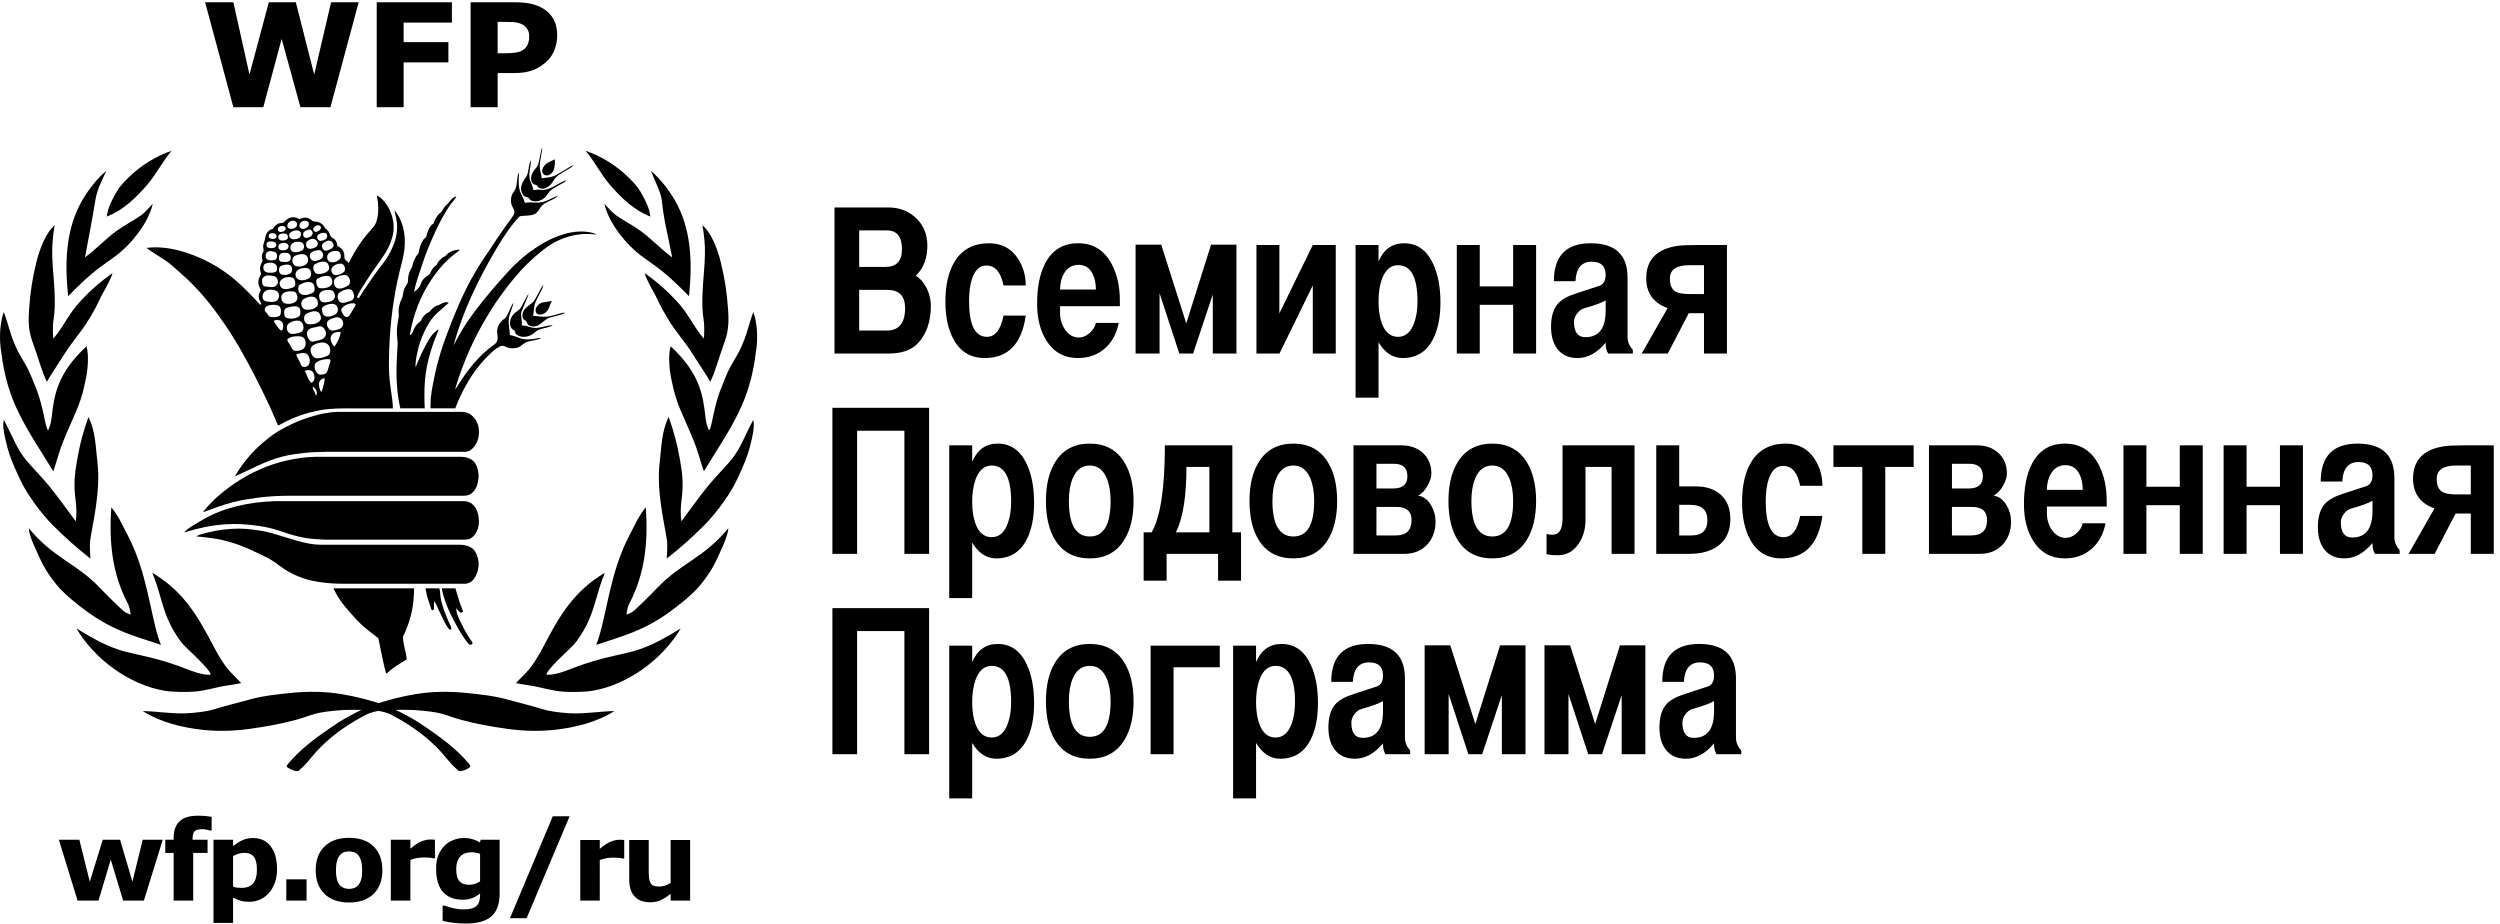 <svg xmlns="http://www.w3.org/2000/svg" viewBox="0 0 1023.093 377.947" height="377.947" width="1023.093"><defs><clipPath id="a"><path d="M0 0h7673v2834.65H0z" fill="#000000"></path></clipPath></defs><g clip-path="url(#a)" fill="#fff" transform="matrix(.133 0 0 -.133 0 377.947)"><path d="M1340.5 2131.15c12.51 27.06 24.11 48.64 40.8 74.32 7.35 11.34 15.68 19.23 23.1 30.66-3.54 1.01-8.73-1.9-10.96-3.5-7.42-5.39-10.77-14.12-16.72-18.8-14.01-11.08-13.65-21.1-20.98-26.26-6.58-4.65-8.45-7.69-13.07-14.91-3.08-4.82-5.36-8.73-8.56-18.23-1.17-3.44-3.48-.39-8.96-7.93-7.16-9.83-10.4-20.39-13.38-32.27-.94-3.91-7.59-5.99-11.84-14.08-5.72-10.9-9.43-21.04-11.91-36.92-.64-3.71-6.86-6.28-11.16-16.56-3.05-7.22-5.22-8.83-7.9-22.44-1.64-8.32-5.42-9.49-9.7-21.56-3.31-9.2-3.44-18.07-4.58-30.11-.27-2.31-4.22-6.92-7.82-13.67-6.13-11.24-5.93-18.76-8.33-30.4-.94-4.22-5.66-9.77-10.17-27.79-4.01-15.99-.34-26.56-1.68-34.46-3.54-20.47-7.05-38.19-5.15-58.36.94-9.82 2.44-20 1.78-29.46-1.87-29.7-3.48-54.18-3.31-87.82.1-18.33 1.53-43.41 4.31-64.32 3.04-23.04 7.43-41.06 7.43-41.06h75.14s-2.93 43.44.94 89.19c2.35 27.43 8.83 56.49 14.79 76.89 7.49 26.06 12.17 39.49 26.35 73.85.3.76-.1 3.97-3.85.83-7.85-6.59-14.38-12.37-20.57-21.67-9.46-14.28-15.21-26.02-22.87-40.67-8.96-16.99-13.89-31.84-23.12-52.51-.53 14.92 1.88 29.14 4.93 42.88 3.07 14.05 5.54 25.14 9.96 37.25 7.83 21.34 15.46 39.16 28 59.04 7.25 11.47 16.55 21.76 26.01 30.33 11.27 10.3 21.71 19.39 33.55 29.5-12.42 6.39-28.97-6.97-32.28-7.67-17.46-3.41-24.58-19.6-29.93-21.83-7.63-3.18-12.07-7.86-17.39-14.32-4.09-4.85-5.29-12.33-9.56-14.98-7.16-4.44-12.38-11.14-17.29-20.5-2.01-3.85-7.5-22.11-13.58-19.76 10.4 61.9 32.27 119.98 67.39 171.7 22.24 32.77 46.42 60.86 82.1 86.08 4.72 3.35 5.62 4.88-.94 4.68-33.34-4.08-35.38-19.3-40.87-20.73-5.21-1.34-11.67-7.53-15.78-11.54-7.39-7.32-7.29-13.47-10.14-15.42-6.08-4.25-10.63-8.66-14.77-16.02-2.21-3.84-5.89-12.31-9.13-14.24-8.57-4.95-16.87-12.18-20.98-19.97-3.07-5.73-4.28-11.91-8.26-17.53-4.28-6.02-10.22-10.5-15.35-14.85 3.89 26.46 16.36 57.8 24.95 84.85 11.5 36.15 25.52 68.96 41.31 103.07M1417.22 1916.64c28.45 63.88 58.36 111.95 97.25 168.13 5.08 7.35 9.67 14.58 14.08 21.47 2.01 3.15 11.58 16.86 13.55 19.8 13.04 19.66 18.53 25.68 31.86 44.51 3.62 5.12 6.57 9.13 8.1 15.02 2.84 11.03-6.62 18.43-8.8 28.99-2.21 10.78-.99 22.54 3.96 31.67 3.1 5.7 6.18 7.93 9.32 15.59 6.06 14.72 3.95 46.59 10.87 47.43-1.78-15.12-2.14-32.15.24-46.62 2.74-16.96 13.04-27.23 17.25-45.16 11.44 2.07 23.82 1.62 33.45.74 9.56-.81 21.6 1.84 31.41 5.22 13.27 4.51 24.27 12.77 37.78 15.95-11.5-11.04-27.73-15.19-41.34-23.58-4.98-3.14-9.7-7.29-13.04-12.44-5.45-8.5-9.79-16.65-18.33-20.4-15.21-6.62-28.26-3.48-45.58-6.69-25.75-26.55-50-62.64-72.37-100.59-56.72-95.96-104.05-195.36-131.54-297.29 9.5 17.75 18.6 34.88 28.9 51.77 11.38 18.73 24.18 37.09 38.12 55.48 32.68 43.01 64.98 80.6 101.18 120.17 29.22 31.98 61.23 58.76 96.95 81.16 47.19 29.57 105.42 50.31 156.55 39.6 5.82-1.34 14.14-2.88 17.79-6.71-64.11 8.99-121.54-13.42-164.41-47.73-33.85-27.09-62.37-54.58-91.37-90.3-14.98-17.19-28.45-36.13-41.83-54.45-14.02-19.26-26.46-39.53-38.77-59.83-41.54-68.59-73.01-141.23-96.12-216.48-.66-2.41-.8-4.82-1.47-7.16 1.1 1.67 2.71 3.51 3.82 5.22 31.1 50.63 68.55 99.46 115.95 132.23 4.15 2.81 8.46 8.26 9.56 12.51 5.11 20.11-10.17 29.76 11 57.53 4.88 6.39 11.51 8.73 16.09 14.65 8.7 13.4 15.76 37.39 23.01 43.87-3.65-15.65-12.6-32.17-14.52-48.26-2.04-17.68 2.48-32.14 3.28-50.9 12.51-1.71 22.21-6.99 32.04-10.03 15.25-4.78 24.45-3.55 39.56-2.24 6.43.53 18.13 4.31 25.09 2.87-14.58-7.95-34.31-6.49-49.29-14.14-10.44-5.35-13.49-13.24-27.91-16.02-12.84-2.51-23.64-1.17-31.97 3.11-6.48 3.28-11.56 4.65-17.38 1.83-15.59-7.45-26.19-18.02-38.73-30.63-29.06-29.26-52.81-61.93-74.95-104.75-5.85-11.39-11.13-22.67-16.12-34.24-2.48-5.69-8.6-21.33-8.6-21.33h-75.98s-.2 21.86.53 29.89c1.45 15.92 3.62 27.76 6.69 43.92 4.42 23.27 8.73 44.37 14.79 66.95 5.85 21.97 12.2 42.58 19.73 63.64 15.72 43.98 32.41 86.09 50.67 127.05M682.555 1324.86c27.722 22.67 48.257 35.78 75.953 52.3 11.25 6.69 28.254 14.3 41.332 20.25 47.992 21.65 111.47 37.64 171.27 38.74 1.1 0 1.035-.03 1.035-.03h445.915s-1.68.03 1.53.03c14.18 0 28.23-4.95 36.92-13.14 8.7-8.26 12.85-20.99 15.12-33.62 1.93-10.76 1.01-20.33-1.5-31.9-1.98-9.09-3.45-14.51-8.54-22.26-3.04-4.69-5.95-7.9-11.67-12.45-5.85-4.68-14.14-6.35-23.67-6.42-.98-.07-3.12-.14-3.05-.07.1.07-521.555.07-521.555.07h-4.883c-34.145.14-70.082-1.6-103.813-6.02-25.848-3.54-51.755-7.56-76.74-14.05-31.503-8.22-61.835-19.66-92.116-30.9 16.785 22.28 36.172 41.2 58.46 59.47" fill="#000000"></path><path d="M837.398 1502.24c27.39 19.76 60.65 36.02 90.114 47.29 14.95 5.69 34.816 11.94 50.586 15.85 19.058 4.82 40.972 8.43 58.842 8.97 5.4.13.78.03.78.03l382.48.04s8.19-.44 11.03-1.01c7.16-1.54 12.98-4.48 15.38-6.02 5.92-3.78 13.38-11.77 17.3-18.13 9.93-16.35 11.67-33.98 8.45-52.37-3.68-20.94-19.6-44.85-41.23-45.45-3.78-.1-11.28 0-11.28 0h-414.23s-24.112-.47-35.112-.87c-20.37-.77-42.957-3.11-60.75-5.71-15.223-2.21-30.086-5.09-45.305-9.17-51.07-13.78-95.45-39.68-141.87-59.8 31.257 54.58 73.546 96.46 114.815 126.35M623.438 1242.32c66.488 39.25 146.574 54.77 219.882 57.18 1.74.14 5.215.21 5.215.21h577.945c34.64.06 47.32-34.32 47.15-62.14-.07-9.17-1.6-18.54-4.14-24.76-3.31-8.22-6.96-14.91-12.91-21.33-2.14-2.34-9.76-7.76-13.17-8.56-7.9-1.94-17.67-1.74-17.6-1.74.07 0-425.27-.07-425.27 0 0 0-22.942.93-38.864 2.47-11.473 1.14-20.184 2.35-32.106 4.62-29.28 5.81-53.547 15.32-78.925 23.14-16.91 5.22-34.715 9.17-53.282 11.91-34.11 5.29-71.402 7.62-105.88 5.01-43.846-3.27-82.838-11.83-124.55-25.08 7.06 11.04 36.372 27.16 56.505 39.07" fill="#000000"></path><path d="M931.39 1063.06c-19.542 6.81-38.61 15.71-55.714 27.02-22.293 14.78-33.21 26.48-62.004 39.79-24.65 11.37-44.332 22.61-78.695 35.12-16.575 5.96-43.446 14.25-66.47 18.2-32.91 5.55-64.652 8.02-64.652 8.02s6.727 4.21 10.774 5.42c33.573 10.24 63.24 15.25 97.753 17.8 30.234 2.26 58.027-.68 88.344-5.42 12.44-2.02 28.61-5.82 42.656-9.84 45.648-12.98 97.523-33.57 143.558-33.64 2.564 0 2.28.07 2.28.07h426.33c12.87 0 36.92-4.15 46.58-21.27 11.2-19.67 14.69-43.08 5.28-66.56-2.87-7.09-7.59-17.19-14.37-23.28-5.96-5.42-15.66-8.89-21.27-8.89-1.61-.07-4.42 0-4.42 0h-371.7-2c-38 0-85.857 4.62-122.26 17.46M1100.7 931.148c-10.5 10.832-24.98 27.364-38.16 43.082-25.2 30.1-36.5 57.19-36.5 57.19h247.9s.67-28.64-5.05-61.74c-5.35-30.77-16.72-63.21-28.83-86.692-.4-24.078 9.77-46.476 11.4-70.226-20.36-12.5-42.23-24.883-60.49-42.41-1.18-1.14-3.05-1.14-3.82 1.808-9.76 36.65-14.91 69.36-22.94 105.61-22.61 17.468-43.81 32.98-63.51 53.378M1356.21 951.488c-7.02 12.973-12.27 30.09-20.29 40.262-1.75-9.09.4-14.648-.84-23.34-1.14-7.3-7.09-4.29-8.29-.87-3.48 9.89-7.16 22-10.34 32.1-5.29 16.8-6.99 31.71-6.99 31.71l41.23.07s1.61-.4 2.32-4.42c1.97-10.44 1.5-20.53 4.34-32.57 3.65-15.52 8.36-29.7 14.09-44.15 4.94-12.78 11.32-25.55 16.51-38.19.7-1.68 1.07-4.88-.2-6.56-1.54-1.928-4.15-1.67-5.68 0-11.78 13.45-16.56 28.63-25.86 45.958M1420.06 922.05c-7.02 14.92-16.89 31.712-16.02 48.7 4.54-5.95 6.42-10.3 12.71-13.648 2.87-.872 8.89-.07 7.39 5.02-2.77 9.3-7.09 17.187-11.07 30.026-5.92 18.942-11.67 39.202-11.67 39.202l-42.11.07s2.34-17.13 11.91-43.342c8.39-23.22 21.4-49.77 35.62-74.648 11.57-20.47 22.11-38.328 35.24-53.31 4.52-5.16 15.53-.68 10.77 6.08-12.47 17.59-24.11 37.12-32.77 55.85M1693.4 2344.89c-9.13-3.97-17.2-9.13-21.78-17.89-3.31-6.32-5.55-15.91.81-21.33 11.1-9.51 24.38.23 29.77 9.9 6.75 12.33 5.01 35.95 5.01 35.95s-7.89-4.09-13.81-6.63" fill="#000000"></path><path d="M1703.06 2285.97c4.02 7.52 12.74 15.68 22.34 21.5 10.84 6.62 22.07 13.08 29.86 17.73 7.84 4.68 9.3 8 9.3 8s-6.42-2.21-9.93-4.32c-19.3-11.48-40.33-24.55-48.9-28.33-10.8-4.68-25.45-5.62-38.69-7.3-2.11 16.69-6.45 23.62-6.39 38.43.1 7.13 1.84 16.36 3.05 22.78 4.14 21.44 4.95 32.24 4.95 32.24s-3.28-3.05-4.45-12.47c-1.37-8.53-2.31-11.68-4.28-21.74-2.21-11.61-4.55-21.47-11.5-28.73-10-10.37-19.3-28.83-11.57-42.95 4.55-8.29 12.04-7.09 14.41-9.19 2.37-2.11 3.78-7.23 10.94-9.6 15.38-5.11 32.84 8.69 40.86 23.95" fill="#000000"></path><path d="M1683.13 2241.89c5.22 8.49 10.57 14.45 18.79 19.5 13.69 8.33 23.81 13.95 32.14 18.22 3.62 1.81 6.62 3.98 7.53 7.83-3.71-1.4-17.83-8.02-31.83-16.35-10-5.99-27.27-13.48-38.83-14.02-4.59-.2-8 .94-11.75 1.07-7.75.3-17.66-1.54-17.66-1.54s-2.51 10.97-5.82 18.86c-1.67 4.08-4.37 8.23-5.82 15.86-.96 5.05-1.27 12.7-.87 17.23 1.15 13.74 4.86 27.09 4.22 40.96-8.63-17.92-5.11-40-15.25-53.87-4.28-5.82-7.63-10.44-11-17.76-5.58-12.08-4.92-24.56 2.61-36.19 4.35-6.62 13.91-6.39 15.55-7.69 2.54-1.84 4.67-8.77 14.05-10.84 15.98-3.62 34.87 3.81 43.94 18.73M1687.58 1891.29c3.74 7.53 6.12 17.43 10.9 24.42-10.77-1.61-12.51-2.85-28.06-4.55-3.38-.34-10.37-3.84-12.71-6.15-6.15-6.19-11.5-11.97-9.13-22.38.94-4.04 4.52-7.02 6.49-7.66 12.95-4.18 26.05 3.52 32.51 16.32" fill="#000000"></path><path d="M1700.72 1870.79c14.68 3.41 31.63 10.64 38.46 8.36-13.78-7.35-31.17-10-46.46-14.35-11.64-3.37-19.96-12.17-30.36-20.16-9.53-7.26-22.24-10.2-33.58-4.88-3.85 1.83-7.56 7.99-8.19 11.31-.6 2.6-6.09 5.24-8.9 7.55-2.84 2.38-4.21 8.26-4.28 10.53-.47 20.33 14.98 28.54 29.9 40.51 11.23 8.99 25.82 47.15 34.71 55.05-1.6-12.28-17.59-35.52-24.54-53.55-5.56-14.41-3.71-25.91-7.29-41.07 10.67-.66 22.53-2.91 33.28-3.08 8.42-.1 18.59 1.71 27.25 3.78" fill="#000000"></path><path d="M1685.23 1839.43c-8.26-1.55-18.35-4.13-25.24-5.59-23.95-5.09-35.39 6.65-54.52 6.46 1.68 21.86-5.92 31.69.34 45.84 5.59 12.61 10.76 25.96 15.55 36.63 3.91 8.56 5.09 15.78 5.09 15.78s-5.82-8.69-22.32-40.86c-5.75-11.21-16.05-13.62-25.15-24.22-10.53-12.11-16.55-37.76 2.89-48.5 3.87-2.14 3.31-8.79 6.11-11.46 12.98-12.21 39.17-11.01 55.58 3.87 13.05 11.91 28.9 13.81 42.41 17.33 7.93 2.04 14.85 5.42 14.85 5.42s-3.74 1.5-15.59-.7M1205.21 1585.19c-.93 0-1.93 0 0 0zm-111.87 315.53c-7.99-10.53-11.67-22.7-20.5-31.93-4.61-4.81-11.63-2.55-15.25 3.01-4.07 6.29-10.6 15.18-5.75 21.4 8.03 10.24 24.75 16.79 38.99 14.96.87-.11 5.46-3.49 2.51-7.44zm-38.35-60.4c-4.45-11.93-17.8-13.24-29.14-15.61-2.1-.47-8.62 0-11.57 2.88-4.88 4.81-9.13 11.33-8.29 19.53.47 5.08 4.68 10.03 9.91 12.03 9.47 3.68 20.69 9.57 30.02 4.36 8.03-4.49 12.24-14.76 9.07-23.19zm-24.54-63.2c-3.26-4.72-11.65 10.94-12.72 18.13-3.15 20.76 15.06 26.05 30.23 25.41.47-12.38-9.13-31.57-17.51-43.54zm-16.38-56.02c-2.97-8.36-4.4-16.05-7.73-23.72-3.22-7.39-16.977-10.02-24.598-7.65-10.902 3.38-20.234 27.82-7.86 37.19 9.47 7.09 19.298 8.23 31.368 9.69 2.16.28 10.27-.19 10.59-.96 2.02-5.09.73-7.63-1.77-14.55zm-18.347-64.61c-2.207-6.39-3.18-13.01-6.02-19.2-1.406-3.11-3.277 1-3.348 1.2-4.28 10.64-6.992 19.67-3.343 29.03 2.078 5.19 9.168 9.97 15.918 10.37-.434-6.66-.903-14.88-3.207-21.4zm-21.64-31.48c-4.91 2.21-4.85 8.54-6.927 12.48-1.937 3.85-6.117 9.13-4.39 14.18 9.496-5.35 13.894-14.85 11.316-26.66zm-16.388 39.3c-11.34 9.33-12.304 24.22-19.863 35.62 8.324 5.35 22.387 4.24 26.72-6.29 3.444-8.46 5.956-20.93-2.642-27.39-.937-.7-3.144-2.81-4.215-1.94zm-42.234 76.85c-1.71 2.42-5.07 9.44-2.51 10.34 20.28 6.99 35.495 7.19 39.827-14.48 3.082-15.52-7.504-28.8-22.34-23.38-4.246 1.58-8.46 18.06-14.976 27.52zm-29.503 49c-1.437 1.78-2.574 7.2-.8 8.56 10.534 8.46 26.02 9.13 38.007 7.96 15.8-1.43 19.047-16.15 16.422-28.33-3.492-16.05-27.81-18.03-34.7-15.35-6.75 2.58-11.488 17.93-18.93 27.16zm3.445 57.02c13.645 8.87 39.77 15.45 44.133-8.56 1.32-7.22-.488-16.82-10.254-19.97-10.034-3.21-21.835-6.69-31-2.97-11.272 4.61-13.495 24.64-2.878 31.5zm-14.175 40.37c1.035 4.61 6.128 6.79 10.433 7.86 11.05 2.75 23.406 6.89 33.578.4 3.946-2.51 4.242-6.05 4.782-11.03.882-8.07-.27-14.65-5.575-17.74-10.777-6.32-21.734-6.88-34.26-4.41-10.154 2.01-10.986 15.46-8.958 24.92zm-11.34-62.21c-9.46 7-13.65 16.9-20.633 26.72-1.676 2.41 0 3.38 1.3 3.75 16.8 4.75 29.262-3.61 26.657-21.94-.468-3.55-2.776-11.87-7.323-8.53zm-46.387 56.62c-6.29 5.42-1.91 14.92 3.574 17.66 9.602 4.79 24.72 5.49 34.72 2.14 6.417-2.17 9.667-11.4 8.526-21.46-.504-4.16-1.758-8.67-3.777-10.05-7.613-5.18-19.383-5.37-28.648-3.43-6.54 1.36-8.875 10.33-14.395 15.14zm-7.258 57.23c6.086 13.27 28.313 13.37 40.403 7.45 9.863-4.81 11.1-23.17.332-30.4-8.58-5.71-22.11-3.61-31.204-1.93-12.94 2.37-13.98 15.08-9.53 24.88zm.5 49.63c9.23 8.76 21.188 4.72 32.305 3.2 2.144-.29 4.72-1.83 6.172-3.27 7.592-7.66 8.19-20.23-.25-26.52-9.767-7.26-21.94-2.54-33.65-1.94-3.172.13-6.648 3.81-7.37 6.23-2.126 7.42-3.395 16.48 2.792 22.3zm5.953 41.5c9.797 4.09 26.625 5.95 33.578-5.05 4.247-6.72 3.008-19.22-3.812-21.04-6.702-1.74-29.464-5.51-34.917 7.09-2.703 6.19-1.566 16.16 5.152 19zm30.153 35.25c2.84-1.27 4.597-3.55 5.265-7.02 1.403-7.56-.57-15.75-7.828-17.05-10.902-2.02-27.055-2.62-27.004 12.77.056 17.16 16.974 16.95 29.568 11.3zm-21.926 31.9c5.805 2.21 15.35 1.75 20.54-.99 2.64-1.34 6.147-5.66 4.68-10.21-1.86-5.92-7.376-8.06-13.65-8.15-6.02-.04-12.906.43-15.347 5.35-2.305 4.65-1.34 12.03 3.777 14zm6.773 25.76c5.3 1.94 13.13 1.8 16.973-2.41 5.316-5.79 1.137-14.98-8.863-14.51-3.528.13-7.703 1.34-9.832 2.57-5.184 2.91-3.457 12.48 1.722 14.35zm23.832 16.59c.664 2.2 4.145 4.85 5.965 5.48 3.97 1.41 8.63 1.7 12.426.2 7.59-3.14 6.555-12.54-1.555-15.85-3.63-1.47-9.215-2.41-11.953-1.47-5.117 1.73-6.523 6.19-4.883 11.64zm23.676-36.79c-8.297-2.41-19.867-2.88-22.34 5.61-4.195 14.42 14.012 16.59 23.446 13.55 6.514-2.04 8.827-16.28-1.107-19.16zm5.485 47.63c2.624 8.96 12.746 13.8 21.937 11.06 7.88-2.3 9.703-13.04 4.383-18.29-2.422-2.34-6.418-4.72-10.72-5.68-9.382-2.07-18.608 3.07-15.6 12.91zm41.253-32.78c-1.487-5.82-5.768-9.83-12.624-11.38-6.808-1.47-16.222-1.9-19.988 2.32-3.594 3.98-5.246 9.59-2.254 13.88 6.02 8.55 17.063 11.57 26.89 9.36 5.587-1.31 9.716-7.03 7.977-14.18zm-3.66 34.31c3.66 8.1 12.94 12.18 21.868 9.46 1.79-.56 5.493-3.44 5.99-6.27 1.053-5.66-.904-10.82-5.618-13.76-6.024-3.85-11.004-6.01-17.942-3.14-5.2 2.18-6.473 8.93-4.297 13.71zm38.423-22.77c4.082-6.93-2.117-13.85-5.28-15.76-6.978-4.08-16.825-6.59-21.036.34-4.15 6.79-.703 14.85 6.504 17.86 6.907 2.88 14.032 7.19 19.813-2.44zm11.606-26.39c4.55-3.75 8.565-11.67 3.08-17.96-5.117-5.92-11.507-7.66-19.585-8.96-5.45-.94-12.426 3.11-13.325 7.93-.804 4.14-1.574 11.73 2.56 15.18 8.007 6.85 18.776 10.8 27.27 3.81zm9.667 45.02c4.312-1.28 7.054-5.86 4.898-10.24-1.316-2.71-5.187-5.65-7.64-7.15-6.774-4.18-12.575-2.48-14.684 2.51-3.91 9.13 9.2 17.28 17.427 14.88zm16.492-22.82c4.76-.43 6.94-3.75 7.87-7.35 1.22-4.88-.38-9.36-4.48-12.15-4.903-3.24-10.985-5.17-15.868-5.24-6.594-.14-12.71 9.56-9.133 15.85 3.78 6.72 13.312 9.6 21.61 8.89zm27.28-34.91c2.81-8.26-3.25-12.11-9.66-15.52-6.49-3.48-15.22-6.68-19.735-2.41-5.77 5.45-8.328 14.58-1.902 20.61 8.927 8.36 25.417 14.65 31.297-2.68zm11.78-20.74c10.46-1.34 12.54-16.22 10.43-21.6-2.41-4.62-7.66-8.22-10.43-9.63-7.66-3.98-16.63-5.49-23.68-1.8-6.44 3.31-9.23 13.07-5.73 20.73 4.73 10.3 19.64 13.57 29.41 12.3zm21.53-46.05c3.58-4.98 2.78-13.88.68-16.65-6.63-9.04-24.99-14.15-32.55-10.47-5.75 2.81-11.44 15.48-4.69 23.11 7 7.89 19.21 12.61 30.28 10.3 2.47-.57 4.11-3.27 6.28-6.29zm4.62-28.36c5.05-.57 9.53-6.09 11.97-12.14 3.15-7.8-.06-16.86-2.54-18.56-6.02-4.12-25.08-15.58-37.09-8.7-6.61 3.78-8.43 12.44-8.83 17.56-1.34 16.49 23.71 23.24 36.49 21.84zm-70.383-118.09c-2.56 6.55-4.934 16.22.2 20.2 10.383 8.2 33.893 15.39 42.823 2.97 5.82-8.05 4.11-21.7-6.05-26.92-10.5-5.35-31.036-11.53-36.973 3.75zm-50.414-.73c10.433 5.28 25.47 11.7 36.687 4.48 5.15-3.32 10.43-16.99 6.82-23.04-7.69-12.89-27.956-16.16-40.83-12.82-10.974 2.82-14.287 25.52-2.677 31.38zm-9.367 44.47c12.578 8.87 37.422 14.59 43.41-4.75 1.57-5.02 2.437-10.56-.117-14.61-6.974-11.21-24.665-14.18-36.505-12.5-12.793 1.87-18.828 23.43-6.79 31.86zm-10.602 45.09c12.09 6.86 37.856 15.95 43.934-3.68 2.422-8.03 2.183-17.92-4.703-21.48-9.848-5.17-25.45-10.56-36.8-3.5-9.486 5.98-10.76 23.91-2.43 28.66zm67.672 81.04c-5.063-4.52-10.195-5.49-16.938-7.8-9.43-3.18-19.312 4.08-20.402 13.11-1.805 15.45 14.75 17.76 25.72 19.7 7.975 1.44 12.93-5.76 14.397-10.57 1.504-4.65 1.325-10.87-2.777-14.44zm20.324-36.36c-7.19-10.73-36.176-17.45-42.558-6.46-4.668 8.07-7.582 19.4 1.183 24.82 9.23 5.65 20.153 9.03 30.875 7.12 10.08-1.8 15.21-18.39 10.5-25.48zm15.43-66.35c4.13-6.55 7-15.39.89-23.52-5.56-7.45-25.37-10.93-35.52-8.49-5.565 1.43-8.194 8.19-9.05 12.74-1.183 6.15-1.722 12.37 3.73 17.39 7.856 7.23 18.33 7.07 28.41 7.07 4.13 0 9.99-2.68 11.54-5.19zm-5.75 22.28c-6.18-11.35-27.094-12.82-36.488-11.58-6.64.9-11.29 11.58-11.09 20.53.07 4.58 1.492 7.63 4.633 9.3 10.453 5.62 21.132 9.36 32.375 7.55 10.95-1.73 15.21-17.21 10.57-25.8zm-110.082 24.41c-7.09 21.87 20.234 28.76 36.187 25.41 11.102-2.34 14.813-23.67 4.477-30.4-12.793-8.33-35.484-11.01-40.664 4.99zm-41.207-53.71c8.2 8.42 22.98 8.95 34.516 7.38 7.09-.97 10.133-8.12 11.122-15.88 2.757-21.4-25.934-24.99-39.594-20-9 3.27-13.684 20.6-6.043 28.5zm-5.784 41.39c8.562 10.07 22.875 12.44 34.75 9.2 7.222-1.97 10.586-10.43 10.418-19.9-.15-5.38-3.83-9.3-7.14-10.63-8.43-3.44-18.16-5.99-27.36-4.85-11.352 1.37-18.227 17.26-10.668 26.18zm1.37 45.09c10.52 4.32 30.134 8.16 33.442-6.89 4.453-20-19.156-23.27-31.8-19.8-9.665 2.68-11.505 22.75-1.64 26.69zm75.72 33.11c7.874-4.49 9.53-17.09 4.73-24.38-6.37-9.66-28.14-15.29-39.848-6.82-6.672 4.85-10.26 24.71 3.414 29.5 10.938 3.81 21.418 7.52 31.703 1.7zm-11.153 14.38c-8.93-5.51-21.656-7.72-30.098-3.01-7.343 4.02-7.058 14.75-3.425 20.5 5.984 9.63 20.867 10.67 31.132 7.66 8.86-2.58 12.192-19.06 2.39-25.15zm-72.29 15.69c.903 2.84 2.173 3.68 3.966 4.55 7.503 3.57 15.73 4.54 22.925-.07 5.183-3.38 4.73-11.11.902-15.12-5.62-5.92-17.06-6.15-24.383-2.3-4.715 2.44-4.93 8.29-3.41 12.94zm2.407-31.34c3.313 9.46 15.153 8.92 24.114 7.75 11.004-1.4 13.21-15.5 9.3-21.46-5.406-8.2-17.757-6.62-27.574-5.39-8 1.04-8.48 11.61-5.84 19.1zm155.52-285.22c2.7-10.7 0-20.89-9.53-24.3-12.263-4.32-28.83-10.64-38.62-4.06-11.198 7.49-16.585 28.83-3.725 37.16 15.2 9.93 45.445 16.46 51.875-8.8zm-16.528 33.31c-8.226-9.36-21.667-9.06-34.847-12.9-5.082-1.51-11.137 3.01-13.777 7.66-4.883 8.69-9.766 20.36-.418 28.79 7.742 7.03 18.273 6.43 27.742 9.27 4.246 1.26 9.46 2.77 14.633-.74 10.685-7.26 14.825-22.91 6.667-32.08zm87.328 140.14c2.3-6.79 5.41-11.81 2.77-18.59-3.14-8.3-11.2-9.47-18.79-12.18-7.06-2.58-18.86-5.82-24.78.37-6.79 7.05-9.54 21.41-1.41 27.56 10.57 7.85 36.62 18.69 42.21 2.84zm143.27 61.2c6.22 25.38 13.98 51.1 15.92 77.96 2.81 40.07-5.82 81.7-31.51 112.07 2.51-13.07 5.86-24.15 7.63-37.89 2.08-16.59-.27-35.05-4.55-51.73-3.21-12.65-8.93-24.96-14.58-36.7-6.65-13.91-16.62-29.03-26.55-41.43-27.8-34.58-71.14-102.07-71.14-102.07s-3.64.26-5.79.26c-.49 8.4 19.47 37.19 29.51 53.31 22.1 35.38 38.82 54.38 58.05 85.05 12.04 19.33 21.24 42.84 24.18 64.14 5.99 43.45-17.42 95.49-51.1 112.81 7.69-32.44 6.89-78.16-10.37-97.39-32.67-36.45-52.14-63.67-75.45-110.4-.67-1.23-6.12 6.29-10.63 9.24-5.08 3.34-2.24 13.37-4.05 20.1-1.64 5.75-4.35 10.16-5.15 11.17-6.89 8.42-13.58 8.95-15.04 11.5-1.68 2.87-.86 10-6.9 18.13-2.99 4.11-10.67 7.15-13.78 10.96-3.38 4.22-4.92 17.06-14.21 22.35-4.416 2.47-6.494 10.16-10.74 13.97-13.074 11.57-26.133 9.34-28.625 10.07-3.38.91-9.95 9.27-21.64 11.27-11.434 1.94-17.743-5.68-23.68-2.91-14.88 6.89-29.16 7.46-44.98-10.2-4.747-5.22-12.962-.34-23.208-8.16-9-6.86-9.168-13.21-13.746-14.08-8.612-1.6-15.034-8.49-18.358-16.02-1.707-3.87-3.012-11.71-4.016-16.85-1.402-7.12-5.015-13.71-5.086-18.93-.082-7.29 2.207-11.21 1.575-14.48-1.07-4.71-4.883-9-5.352-13.42-.332-2.5-.55-9.16 1.273-12.91 2.27-4.65-1.605-8.65-3.648-13.57-1.926-4.58-3.965-12.4-3.344-17.93.82-7.62 5.168-10.4 1.79-16.39-5.536-9.7-12.528-24.88-.266-44.24 2.254-3.51-5.133-10.41-5.55-20.54-.474-11 6.17-19.13 7.975-23.98.348-1.77-2.91-1.67-3.027-3.54-29.234 30.9-55.066 59.39-88.945 86.22-20.702 16.35-41.17 30.13-64.112 42.41-61.3 32.84-132.508 54.84-197 46.82 24.296-19.57 54.93-33.52 79.878-55.72 23.65-21.07 45.102-39.06 66.633-61.41 33.8-35.11 61.257-70.7 89.87-112 8.492-12.24 14.098-20.44 22.02-33.18 7.96-12.73 16.82-26.32 24.078-38.95 36.62-63.59 66.62-122.45 96.992-187.59 8.43-18.03 15.52-36.9 23.762-54.79 2.223-4.84 5.363-1.23 7.605 0 10.99 6.36 22.66 11.67 34.047 17.02 9.098 4.18 17.39 7.09 25.52 10.21 20.53 7.82 40.035 12.07 61.55 16.55 35.906 7.49 100.446 5.96 100.446 5.96l122.34.07h3.35c-1.31 35.04-9.64 69.12-11.64 104.3-1.57 28.46-.6 56.02.4 84.58 2.74 77.36 14.08 160.4 31.37 230.9M395.137 2295.17c-23.883-23.78-30.99-32.54-44.918-58.9-8.193-15.45-18.595-35.32-21.572-60.91 49.063 18.68 89.08 56.76 125.247 98.87 26.742 31.2 47.492 72.61 73.878 103.44-46.468-15.59-95.515-45.55-132.636-82.5" fill="#000000"></path><path d="M254.703 2228.24c18.496 31.24 44.985 65.01 72.453 88.1-12.722-28.61-28.37-56.89-33.758-90.7-10.683-67.26-20.77-114.38-31.92-175.78 30.514 21.76 62.686 55.94 95.026 79.82 25 18.37 50.066 30.63 75.754 48.3 15.28 10.53 25.254 24.07 37.957 36.75-15.15-63.81-71.168-128.25-111.27-158.29-50.394-37.8-68.457-43.81-149.425-126.14-10.282 101.66-8.46 207.31 45.183 297.94" fill="#000000"></path><path d="M89.523 1890.6c3.778 52.8 10.102 95.04 22.942 146.54 8.965 35.96 28.324 89.5 56.234 111.43-3.427-13.03-5.216-32.56-6.536-45.77-5.47-54.39 4.95-117.57 6.188-171.91.617-26.72.382-47.32-3.618-72.4-4.144-26.32-.68-58.63-.68-58.63s14.43 16.49 27.3 36.99c28.15 44.71 37.162 57.95 59.837 82.17 28.126 30.06 59.6 57.89 95.12 82.53-4.283-16.67-22.415-49.16-29.92-62.19-10-17.47-14.53-33.31-38.206-72.84-33.313-55.56-48.164-63.08-85.153-122.48-7.99-12.91-40.835-62.08-48.792-77.06-17.324 35.86-23.88 67.16-45.117 125.55-13.358 36.66-11.37 73.38-9.597 98.07" fill="#000000"></path><path d="M38.086 1615.95C18.004 1668.02 8.79 1716.32 2 1771.16c-4.164 33.55-2.238 78.27 9.734 110.53 3.145-7.89 9.563-27.89 10.434-30.86 8.898-29.97 12.61-44.35 25.082-73.24 9.496-22.18 21.152-39.83 33.61-61.74 11.34-20 20.902-46.33 29.097-66.45 26.37-64.58 28.328-125.01 38.41-131.64 7.258 15.55 9.53 30.43 10.356 37.76 7.82 71.46 17.234 136.39 107.215 220.59 8.26-25.04 4.066-71.26-.9-96.01-10.737-54.11-19.433-80.14-43.276-132.58-12.59-27.63-29.414-68.25-34.012-81.74-12.09-35.05-16.223-53.43-23.828-74.19-42.492 70.78-94.766 143.89-125.836 224.36" fill="#000000"></path><path d="M108.12 1290.34c-30.233 42.07-41.276 63.27-60.936 108.01-16.54 37.64-21.305 51.58-30.97 93.65-5.288 22.95-8.277 43.78-4.183 57.37 23.685-42.88 39.857-90.87 70.822-126.43 24.597-28.2 48.277-52.21 67.824-76.01 29.984-36.59 53.594-71.24 82.39-109.3 2.422 19.06 3.36 38.4-.937 69.7-5.857 42.88-2.243 77.99 5.25 119.5 9.48 52.63 16.452 78.69 34.714 131.96 22.34-43.84 22.258-94.54 27.855-141.02 10.84-90.17-17.388-197.73-22.938-242.61-1.477-11.77.566-40.94 1.172-52.31-42.207 33.25-79.75 66.82-116.153 103.27-16.592 16.6-39.33 43.95-53.91 64.22" fill="#000000"></path><path d="M268.113 959.578c-19.226 13.78-70.867 53.242-95.297 84.352-35.597 45.21-43.425 64.54-66.92 116.58-2.876 6.36-16.17 35.79-17.26 55.78 76.938-92.9 145.833-106.75 219.247-183.87 26.918-28.23 54.512-54.78 69.058-68.158 11.17-10.3 25.052-13.383 25.052-13.383s-1.44 19.81-8.695 33.58c-48.96 93.58-58.207 191.43-50.785 296.45 22.355-27.7 29.414-46.15 43.593-72.91 15.418-29.16 23.293-47.16 30.5-65.08 41.907-104.34 52.81-224.74 78.692-285.408-79.9 26.95-142.836 41.328-227.184 102.066" fill="#000000"></path><path d="M595.828 713.43c-21.617-1.41-63.992-1.34-86.582 2.41-114.398 18.262-220.73 101.2-274.207 192.238 48.49-29.566 83.546-49.367 126.198-64.078 37.977-13.18 74.012-17.06 137.407-35.05 38.273-10.84 76.152-26.09 89.46-31.11 42.422-15.78 60.286-11.9 60.286-11.9s0 6.42-15.835 23.74c-31.586 34.45-43.145 42.68-69.133 69.172-8.524 8.757-28.074 38.457-37.992 58.25-28.075 55.86-31.2 100.668-56.836 162.068 93.558-54.98 139.125-130.76 188.594-226.35 15.195-29.218 35.765-63.07 54.558-81.672 12.645-12.437 30.45-31.36 30.45-31.36s-13.04-3.077-53.657-9.097c-18.228-2.678-57.056-14.78-92.712-17.26M1049.3 706.2c49.4-8.08 93.31-20.06 138.19-35.51 12.07-4.15 30.43-13.25 43.17-19.73 31.84-16.19 50.17-26.69 77.53-45.49 44.05-30.36 91.4-63.08 134.1-112.7.91-.942 7.84-8.36 3.26-11.98-8.4-6.552-29.04-15.85-35.86-9.83-39.09 34.778-37.12 45.892-84.48 88.76-12.17 10.97-30.5 26.292-52.41 41.34-21.36 14.58-47.22 30.56-71.23 42.41-21.84 10.76-55.42 13.97-74.28 13.97l.27-.12c-8.57.328-57.86.59-69.26-.14-96.792-6.62-92.062-15.32-147.878-30.442-45.902-12.5-95.164-21.398-144.06-27.957-50.085-6.82-94.913-7.62-141.87-2.8-63.64 6.55-133.258 24.282-185.23 57.79 47.51-.81 96.304-9.97 143.582-6.36 19.875 1.54 52.152 4.55 73.992 11.3 43.43 13.31 68.34 18.54 114.31 31.38 39.53 10.97 79.362 14.77 120.616 19.13 57.105 6.08 109.998 4.75 157.538-3.02M1934.53 2295.17c23.88-23.78 31-32.54 44.91-58.9 8.23-15.45 18.64-35.32 21.6-60.91-49.09 18.68-89.09 56.76-125.27 98.87-26.76 31.2-47.5 72.61-73.85 103.44 46.46-15.59 95.48-45.55 132.61-82.5" fill="#000000"></path><path d="M2074.96 2228.24c-18.5 31.24-44.98 65.01-72.44 88.1 12.84-30.77 31.57-69.06 33.78-90.7 6.82-67.73 20.73-114.38 31.9-175.78-30.49 21.76-62.7 55.94-95.05 79.82-24.95 18.37-50.02 30.63-75.71 48.3-15.32 10.53-25.25 24.07-37.96 36.75 15.15-63.81 71.14-128.25 111.27-158.29 50.36-37.8 68.42-43.81 149.36-126.14 10.3 101.66 8.45 207.31-45.15 297.94" fill="#000000"></path><path d="M2240.18 1890.6c-3.82 52.8-10.11 95.04-22.95 146.54-8.96 35.96-28.32 89.5-56.28 111.43 3.43-13.03 5.21-32.56 6.55-45.77 5.52-54.39-4.88-117.57-6.15-171.91-.64-26.72-.4-47.32 3.57-72.4 4.15-26.32.73-58.63.73-58.63s-14.44 16.49-27.35 36.99c-28.09 44.71-37.12 57.95-59.83 82.17-28.13 30.06-59.59 57.89-95.15 82.53 4.35-16.67 22.48-49.16 29.97-62.19 10.03-17.47 14.51-33.31 38.22-72.84 33.28-55.56 48.13-63.08 85.08-122.48 8.03-12.91 40.91-62.08 48.87-77.06 17.32 35.86 23.85 67.16 45.12 125.55 13.38 36.66 11.4 73.38 9.6 98.07" fill="#000000"></path><path d="M2291.61 1615.95c20.07 52.07 29.23 100.37 36.09 155.21 4.18 33.55 2.2 78.27-9.74 110.53-3.15-7.89-9.53-27.89-10.43-30.86-8.93-29.97-12.65-44.35-25.05-73.24-9.53-22.18-21.24-39.83-33.68-61.74-11.3-20-20.87-46.33-29.09-66.45-26.36-64.58-28.29-125.01-38.4-131.64-7.29 15.55-9.53 30.43-10.33 37.76-7.86 71.46-17.26 136.39-107.22 220.59-8.26-25.04-4.08-71.26.83-96.01 10.8-54.11 19.53-80.14 43.35-132.58 12.57-27.63 29.39-68.25 34.04-81.74 12-35.05 16.18-53.43 23.81-74.19 42.48 70.78 94.75 143.89 125.82 224.36" fill="#000000"></path><path d="M2221.57 1290.34c30.28 42.07 41.28 63.27 60.94 108.01 16.52 37.64 21.27 51.58 30.98 93.65 5.28 22.95 8.25 43.78 4.14 57.37-23.62-42.88-39.87-90.87-70.83-126.43-24.55-28.2-48.24-52.21-67.8-76.01-29.97-36.59-53.64-71.24-82.37-109.3-2.41 19.06-3.38 38.4.87 69.7 5.89 42.88 2.28 77.99-5.19 119.5-9.49 52.63-16.45 78.69-34.71 131.96-22.31-43.84-22.27-94.54-27.85-141.02-10.87-90.17 17.42-197.73 22.94-242.61 1.47-11.77-.57-40.94-1.18-52.31 42.18 33.25 79.73 66.82 116.13 103.27 16.62 16.6 39.28 43.95 53.93 64.22" fill="#000000"></path><path d="M2061.58 959.578c19.2 13.78 70.83 53.242 95.29 84.352 35.61 45.21 43.43 64.54 66.92 116.58 2.84 6.36 16.18 35.79 17.25 55.78-76.92-92.9-145.82-106.75-219.22-183.87-26.93-28.23-54.49-54.78-69.07-68.158-11.17-10.3-25.01-13.383-25.01-13.383s1.4 19.81 8.63 33.58c48.99 93.58 58.26 191.43 50.77 296.45-22.28-27.7-29.37-46.15-43.55-72.91-15.39-29.16-23.28-47.16-30.46-65.08-41.95-104.34-52.89-224.74-78.76-285.408 79.96 26.95 142.87 41.328 227.21 102.066" fill="#000000"></path><path d="M1733.87 713.43c21.63-1.41 63.97-1.34 86.61 2.41 114.38 18.262 220.7 101.2 274.18 192.238-48.53-29.566-83.58-49.367-126.22-64.078-37.99-13.18-74.02-17.06-137.39-35.05-38.29-10.84-76.15-26.09-89.5-31.11-42.4-15.78-60.26-11.9-60.26-11.9s0 6.42 15.85 23.74c31.57 34.45 43.18 42.68 69.1 69.172 8.55 8.757 28.09 38.457 38.03 58.25 28.05 55.86 31.2 100.668 56.85 162.068-93.54-54.98-139.23-130.76-188.66-226.35-15.15-29.218-35.75-63.07-54.51-81.672-12.61-12.437-30.47-31.36-30.47-31.36s13.04-3.077 53.71-9.097c18.19-2.678 56.98-14.78 92.68-17.26M1280.4 706.2c-49.4-8.08-93.25-20.06-138.19-35.51-12.14-4.15-30.47-13.25-43.18-19.73-31.84-16.19-50.13-26.69-77.52-45.49-44.115-30.36-91.373-63.08-134.127-112.7-.922-.942-7.848-8.36-3.235-11.98 8.403-6.552 29.036-15.85 35.825-9.83 39.093 34.778 37.12 45.892 84.527 88.76 12.09 10.97 30.44 26.292 52.39 41.34 21.41 14.58 47.19 30.56 71.21 42.41 21.8 10.76 55.44 13.97 74.31 13.97l-.31-.12c8.6.328 57.83.59 69.27-.14 96.85-6.62 92.07-15.32 147.85-30.442 45.96-12.5 95.22-21.398 144.11-27.957 50.04-6.82 94.92-7.62 141.84-2.8 63.68 6.55 133.28 24.282 185.21 57.79-47.49-.81-96.25-9.97-143.57-6.36-19.91 1.54-52.11 4.55-73.98 11.3-43.41 13.31-68.36 18.54-114.28 31.38-39.53 10.97-79.36 14.77-120.6 19.13-57.16 6.08-109.99 4.75-157.55-3.02M1103.64 2834.65l-86.95-322.87h-92.303l-57.754 210.33-56.457-210.33h-92.07l-86.958 322.87h86.903l49.532-222.27 59.582 222.27h83.063l56.53-222.27 52.003 222.27h84.88M1390.5 2772.21h-148.53v-60.07h137.69v-62.44h-137.69v-137.92h-82.81v322.87h231.34v-62.44M1628.38 2730.91c0 9.06-2.44 16.88-7.35 23.44-4.93 6.59-10.64 11.14-17.13 13.75-8.69 3.47-17.15 5.35-25.38 5.72-8.23.36-19.23.57-32.98.57h-14.31v-96.53h23.88c14.14 0 25.82.87 35.02 2.61 9.19 1.74 16.88 5.19 23.06 10.37 5.35 4.62 9.24 10.17 11.61 16.59 2.41 6.39 3.58 14.21 3.58 23.48zm86.08 1.84c0-14.49-2.5-28.6-7.58-42.41-5.05-13.82-12.28-25.39-21.67-34.78-12.89-12.75-27.23-22.35-43.05-28.86-15.82-6.49-35.55-9.77-59.09-9.77h-51.84v-105.15h-83.24v322.87h137.02c20.53 0 37.85-1.77 51.93-5.32 14.09-3.54 26.6-8.86 37.43-15.95 13-8.5 22.94-19.43 29.8-32.71 6.86-13.31 10.29-29.29 10.29-47.92M500.73 257.852L442.69 70.57h-63.745L340.77 196.86 303.062 70.57h-64.378l-57.54 187.282h62.993l32.136-129.09 39.965 129.09h53.21l38.013-129.09 31.622 129.09h61.648M651.184 286.09H646.7c-2.677.8-6.118 1.672-10.4 2.672-4.265 1-8.827 1.468-13.71 1.468-11.774 0-19.72-2.07-23.88-6.28-4.148-4.29-6.222-12.438-6.222-24.552v-1.546h46.184v-40.66h-44.195V70.57h-60.215v146.62h-25.688v40.662h25.688v5.226c0 22.87 6.086 40.063 18.258 51.5 12.175 11.512 30.605 17.192 55.3 17.192 8.9 0 16.953-.27 24.184-.872 7.238-.668 13.625-1.468 19.18-2.476V286.09M790.574 165.55c0 18.188-3.11 31.43-9.328 39.67-6.207 8.22-16.02 12.3-29.465 12.3-5.65 0-11.468-.872-17.456-2.61-5.984-1.672-11.707-4.148-17.156-7.35v-94.11c3.992-1.54 8.277-2.552 12.82-3.01 4.555-.47 9.05-.67 13.485-.67 15.867 0 27.672 4.62 35.45 13.91 7.757 9.3 11.65 23.21 11.65 41.87zm61.87 1.27c0-15.45-2.354-29.488-7.07-42.2-4.73-12.71-10.92-23.14-18.577-31.382C818.805 84.62 809.742 78 799.64 73.59c-10.097-4.488-20.94-6.692-32.492-6.692-10.656 0-19.714 1.133-27.136 3.403-7.46 2.278-15.05 5.49-22.844 9.63V1.88h-60.2V257.85h60.2v-19.46c9.227 7.3 18.63 13.237 28.242 17.858 9.613 4.55 20.684 6.828 33.242 6.828 23.328 0 41.453-8.566 54.4-25.687 12.94-17.12 19.393-40.67 19.393-70.57M880.906 70.57H943.3v65.55h-62.394zM1102.68 118.602c3.91 4.808 6.82 10.558 8.76 17.25 1.94 6.757 2.94 16.058 2.94 27.957 0 11.042-1 20.268-3.01 27.702-2 7.418-4.78 13.367-8.36 17.86-3.55 4.538-7.82 7.75-12.84 9.687-4.98 1.88-10.37 2.81-16.19 2.81-5.75 0-10.9-.8-15.42-2.34-4.51-1.542-8.79-4.678-12.91-9.358-3.68-4.293-6.59-10.242-8.76-17.863-2.17-7.56-3.24-17.06-3.24-28.5 0-10.228.93-19.13 2.82-26.62 1.89-7.49 4.67-13.51 8.34-18.06 3.55-4.34 7.8-7.49 12.78-9.5 4.92-2 10.57-3.01 16.93-3.01 5.41 0 10.63.868 15.58 2.75 4.95 1.802 9.16 4.88 12.58 9.232zm73.91 45.546c0-30.77-9-55.058-26.96-72.777-17.96-17.78-43.14-26.62-75.65-26.62-32.44 0-57.66 8.84-75.617 26.62-17.957 17.72-26.957 42.01-26.957 72.778 0 31.043 9.032 55.383 27.125 73.043 18.06 17.72 43.21 26.548 75.45 26.548 32.71 0 57.99-8.886 75.82-26.687 17.86-17.788 26.79-42.07 26.79-72.902M1338.32 200.672h-5.35c-2.54.86-6.65 1.61-12.31 2.008-5.65.468-10.37.66-14.15.66-8.52 0-16.08-.54-22.63-1.668-6.56-1.133-13.58-3.012-21.14-5.684V70.57h-60.2v187.282h60.2V230.36c13.21 11.378 24.68 18.87 34.45 22.61 9.76 3.75 18.76 5.632 26.95 5.632 2.14 0 4.51-.07 7.19-.21 2.64-.142 4.99-.263 6.99-.54v-57.18M1477.18 129.63v84.882c-3.44 1.476-7.66 2.61-12.64 3.41-5.02.867-9.5 1.27-13.48 1.27-15.75 0-27.59-4.544-35.44-13.57-7.91-9.102-11.81-21.743-11.81-37.993 0-18 3.34-30.57 10.07-37.66 6.68-7.16 16.65-10.7 29.86-10.7 5.99 0 11.88.94 17.62 2.87 5.79 1.88 11.07 4.348 15.82 7.49zm60.2-37.52c0-17.598-2.48-32.372-7.49-44.34-5.02-12.05-12.01-21.48-21.03-28.24-9.01-6.882-19.84-11.9-32.62-14.91-12.7-3.08-27.09-4.62-43.11-4.62-13 0-25.82.8-38.42 2.352-12.64 1.527-23.55 3.468-32.78 5.68V54.91h7.33c7.32-2.94 16.25-5.54 26.82-7.96 10.53-2.33 19.96-3.54 28.3-3.54 11.1 0 20.12 1.012 27.08 3.09 6.93 2.07 12.21 4.94 15.89 8.762 3.44 3.54 5.95 8.09 7.49 13.636 1.58 5.55 2.34 12.23 2.34 20v3.543c-7.22-5.89-15.22-10.56-24.01-14.042-8.77-3.417-18.53-5.16-29.29-5.16-26.23 0-46.43 7.89-60.65 23.692-14.21 15.78-21.33 39.79-21.33 72.04 0 15.452 2.17 28.82 6.52 40.05 4.31 11.25 10.44 21.01 18.3 29.37 7.32 7.758 16.35 13.848 27.09 18.13 10.7 4.35 21.67 6.558 32.9 6.558 10.11 0 19.31-1.207 27.56-3.617 8.26-2.41 15.82-5.68 22.58-9.9l2.17 8.292h58.36V92.11M1752.7 330.102L1620.39 16.52h-51.2L1700.92 330.1h51.78M1920.71 200.13h-5.28c-2.54.94-6.62 1.608-12.28 2.01-5.64.47-10.33.66-14.08.66-8.52 0-16.04-.52-22.54-1.67-6.52-1.06-13.57-2.94-21.06-5.61V70.57h-59.97v186.55h59.97v-27.35c13.14 11.23 24.61 18.79 34.31 22.468 9.73 3.75 18.7 5.55 26.85 5.55 2.11 0 4.48 0 7.13-.128 2.68-.14 4.98-.28 6.95-.54v-56.99M2123.52 70.57h-59.99v20.602c-11.04-8.422-21.18-14.78-30.35-19.203-9.19-4.34-20.12-6.548-32.87-6.548-20.56 0-36.41 5.95-47.53 17.79-11.13 11.84-16.68 29.366-16.68 52.5v121.41h60v-92.513c0-9.42.3-17.25.9-23.54.61-6.21 2.04-11.44 4.25-15.52 2.11-4.07 5.28-7.09 9.56-8.96 4.25-1.87 10.21-2.81 17.86-2.81 5.09 0 10.73.94 16.93 2.81 6.22 1.87 12.16 4.68 17.93 8.29v132.24h59.99V70.57M2784.96 1893.65c0 37.4-18.28 56.13-54.81 56.13h-86.46v-125.22h84.65c37.74 0 56.62 23.02 56.62 69.09zm-9.64 181.42c0 38.46-15.53 57.7-46.58 57.7h-85.05V2020.4h81.15c33.65 0 50.48 18.21 50.48 54.67zm88.83-175.13c0-48.17-13.54-86.62-40.63-115.32-19.47-20.46-49.26-30.69-89.38-30.69h-166.43v449.48h164.88c34.54 0 63.34-11.01 86.35-32.98 23-21.97 34.51-50.22 34.51-84.75 0-38.32-11.77-69.13-35.32-92.42 11.83-7.02 22.16-18.46 30.99-34.3 10.02-18.28 15.03-37.95 15.03-59.02M3156.18 1870.58c-12.23-87.05-54.34-130.57-126.31-130.57-42.91 0-74.9 19.23-95.93 57.71-16.66 30.45-24.98 69.03-24.98 115.71 0 51.11 9.42 92.18 28.29 123.24 23.03 37.67 58.42 56.51 106.15 56.51 38.69 0 68.37-15.82 89.02-47.46 15.84-24.45 23.76-51.87 23.76-82.3h-68.48c-8 40.83-25.56 61.27-52.68 61.27-20.77 0-35.64-14.05-44.6-42.14-5.78-18.26-8.67-40.52-8.67-66.81 0-73.64 18.34-110.45 55.06-110.45 25.53 0 42.49 21.76 50.89 65.29h68.48M3372.03 1950.84c0 18.5-3.26 34.37-9.74 47.65-9.33 18.89-23.75 28.34-43.25 28.34s-34.41-8.65-44.74-25.94c-8.33-14.08-12.49-30.75-12.49-50.05zm73.78-34.5c0-1.8 0-4.63.04-8.44.01-3.82.03-6.62.03-8.43h-184.07v-20.7c0-18.82 4.93-35.61 14.82-50.42 11.31-16.81 25.75-25.19 43.31-25.19 11.52 0 22.46 4.61 32.86 13.87 10.4 9.27 16.81 19.63 19.23 31.11h70.17c-6.22-32.85-20.27-58.88-42.14-78.1-22.47-20.01-50.17-30.03-83.08-30.03-42.33 0-74.74 17.93-97.21 53.79-19.07 30.47-28.6 68.15-28.6 113.03 0 51.29 8.22 92.75 24.68 124.43 21.47 41.27 55.38 61.92 101.74 61.92 46.76 0 81.46-21.99 104.14-65.97 16.05-31.14 24.08-68.09 24.08-110.87M3804.5 1753.93h-72.77v181.79l-60.61-181.79h-42.44l-60.7 185.41v-185.41h-73.84v334.97h78.91l77.07-242.29 76.26 242.29h78.12v-334.97M4110.08 1753.93h-70.64v209.62l-102.54-209.62h-70.84v333.89h70.64l-.2-210.48 102.94 210.48h70.64v-333.89M4361.57 1914.17c0 74.38-19.93 111.58-59.77 111.58-22.46 0-38.95-14.04-49.47-42.1-7.09-19.46-10.62-42.62-10.62-69.48 0-27.07 3.53-49.93 10.62-68.57 10.1-26.88 26.59-40.31 49.47-40.31 22.23 0 38.52 13.63 48.85 40.9 7.28 19.06 10.92 41.71 10.92 67.98zm70.66-2.54c0-46.49-7.77-84.57-23.22-114.22-19.86-38.27-50.93-57.4-93.27-57.4-29.9 0-54.57 16.17-74.03 48.53v-170.53h-70.64v469.81h70.64v-50.36c16.05 37.14 42.13 55.72 78.24 55.72 40.74 0 70.8-21.45 90.27-64.33 14.65-32.06 22.01-71.14 22.01-117.22M4726.53 1753.93h-70.63v149.82h-102.75v-149.82h-70.62v333.89h70.62v-127.35h102.75v127.35h70.63v-333.89M4940.58 1885.86v31.5c-13.12-7.6-34.93-15.61-65.45-24.01-8.67-2.4-16.16-7.81-22.44-16.2-6.36-8.41-9.51-17.11-9.51-26.1 0-31.22 11.64-46.83 34.98-46.83 41.62 0 62.42 27.21 62.42 81.64zm83.6-131.93h-76.02c-5.07 8.43-7.58 18.45-7.58 30.09v3.32c-26.16-31.56-55.05-47.33-86.56-47.33-27.36 0-48.16 9.5-62.34 28.48-12.77 16.78-19.13 39.36-19.13 67.74 0 31.57 7.2 55.45 21.61 71.63 10.83 12.2 29.16 22.48 55.05 30.87l73.6 23.98c11.81 5 17.77 16.09 17.77 33.28 0 26.97-14.35 40.47-43.01 40.47-31.24 0-47.89-19.98-49.9-59.94h-66.42c0 77.77 37.85 116.66 113.51 116.66 75.48 0 113.24-35.3 113.24-105.86v-182.26c0-14.85 5.35-27.98 16.18-39.41v-11.72M5243.11 1936.93v88.82h-44.92c-40 0-59.96-13.71-59.96-41.11 0-20 5.81-33.42 17.45-40.21 8.43-5 23.01-7.5 43.71-7.5zm70.63-183h-70.63v124.14h-46.75l-64.58-124.14h-80.24l79.73 139.87c-43.88 15.63-65.81 46.22-65.81 91.76 0 56.76 31.97 89.93 95.91 99.56 12.08 1.81 32.78 2.7 62.14 2.7h90.23v-333.89M2858.8 1137.47h-75.98v378.87h-145.55v-378.87h-75.98v449.5h297.51v-449.5M3111.24 1297.73c0 74.38-19.93 111.59-59.78 111.59-22.47 0-38.95-14.05-49.47-42.11-7.09-19.44-10.61-42.63-10.61-69.48 0-27.09 3.52-49.94 10.61-68.56 10.1-26.89 26.59-40.33 49.47-40.33 22.24 0 38.52 13.64 48.86 40.94 7.27 19.02 10.92 41.67 10.92 67.95zm70.64-2.54c0-46.49-7.73-84.54-23.19-114.21-19.86-38.29-50.95-57.42-93.29-57.42-29.89 0-54.56 16.18-74.02 48.55v-170.56h-70.64v469.84h70.64v-50.36c16.05 37.14 42.12 55.71 78.24 55.71 40.73 0 70.82-21.46 90.28-64.33 14.65-32.06 21.98-71.14 21.98-117.22M3417.31 1300.3c0 27.3-3.94 50.47-11.8 69.57-11.12 26.28-28.49 39.45-52.1 39.45-24.23 0-41.81-13.06-52.72-39.15-7.87-18.66-11.79-41.98-11.79-69.87 0-72.87 21.5-109.32 64.51-109.32 42.61 0 63.9 36.45 63.9 109.32zm70.64 0c0-49.69-9.83-90.05-29.46-121.13-23.46-37.09-58.55-55.61-105.24-55.61-47.1 0-82.38 18.45-105.83 55.31-19.44 30.84-29.16 71.34-29.16 121.43 0 49.7 9.82 90.07 29.46 121.14 23.44 36.85 58.63 55.3 105.53 55.3 46.69 0 81.78-18.55 105.24-55.6 19.63-31.07 29.46-71.33 29.46-120.84M3721.26 1203.82v201.21h-70.63c0-91.18-10.78-158.2-32.32-201.21zm97.38-148.76h-70.63v82.41h-158.39v-82.41h-70.64v148.76h24.67c27.07 47.35 40.62 136.52 40.62 267.57h207.61v-267.57h26.76v-148.76M4043.69 1300.3c0 27.3-3.94 50.47-11.81 69.57-11.12 26.28-28.49 39.45-52.1 39.45-24.23 0-41.8-13.06-52.71-39.15-7.88-18.66-11.81-41.98-11.81-69.87 0-72.87 21.51-109.32 64.52-109.32 42.6 0 63.91 36.45 63.91 109.32zm70.64 0c0-49.69-9.84-90.05-29.47-121.13-23.46-37.09-58.54-55.61-105.23-55.61-47.11 0-82.39 18.45-105.83 55.31-19.45 30.84-29.17 71.34-29.17 121.43 0 49.7 9.81 90.07 29.46 121.14 23.45 36.85 58.63 55.3 105.54 55.3 46.69 0 81.77-18.55 105.23-55.6 19.63-31.07 29.47-71.33 29.47-120.84M4343.35 1241.57c0 26.93-15.68 40.37-47.06 40.37h-61.04v-87.75h59.82c32.18 0 48.28 15.78 48.28 47.38zm-12.84 134.81c0 25.52-13.9 38.29-41.69 38.29h-53.57v-76.01h51.74c29 0 43.52 12.58 43.52 37.72zm86.67-139.65c0-26.66-7.63-49.1-22.88-67.35-17.73-21.27-42.42-31.91-74.16-31.91h-155.52v333.92h148.36c26.52 0 48.4-7.93 65.6-23.76 17.19-15.85 25.76-36.91 25.76-63.18 0-10.84-3.85-23.18-11.55-37.02-8.52-15.06-18.36-25.25-29.51-30.63 16.77-2.62 30.19-12.65 40.28-30.11 9.07-15.24 13.62-31.9 13.62-49.96M4655.9 1300.3c0 27.3-3.95 50.47-11.77 69.57-11.14 26.28-28.5 39.45-52.11 39.45-24.25 0-41.81-13.06-52.7-39.15-7.9-18.66-11.85-41.98-11.85-69.87 0-72.87 21.54-109.32 64.55-109.32 42.61 0 63.88 36.45 63.88 109.32zm70.63 0c0-49.69-9.83-90.05-29.43-121.13-23.48-37.09-58.56-55.61-105.24-55.61-47.12 0-82.38 18.45-105.85 55.31-19.44 30.84-29.17 71.34-29.17 121.43 0 49.7 9.83 90.07 29.5 121.14 23.41 36.85 58.59 55.3 105.52 55.3 46.68 0 81.76-18.55 105.24-55.6 19.6-31.07 29.43-71.33 29.43-120.84M5029.4 1137.47h-70.63v267.56h-80.26v-163.46c0-27.92-7.04-52.19-21.15-72.87-15.89-23.67-37.21-35.51-64.01-35.51-14.47 0-26.05 1.2-34.71 3.61v62.4c4.68-1.93 10.83-2.87 18.56-2.87 20.44 0 30.67 16.72 30.67 50.23v224.83h221.53v-333.92M5253.61 1241.01c0 31.57-17.43 47.36-52.2 47.36h-34.49v-94.18h37.46c32.81 0 49.23 15.59 49.23 46.82zm70.64 3.28c0-35.99-12.55-63.34-37.56-82.07-22.25-16.5-51.88-24.75-88.9-24.75h-101.5v333.92h70.63v-126.3h51.04c32.4 0 58.03-8.57 76.85-25.63 19.6-17.72 29.44-42.77 29.44-75.17M5607.51 1254.12c-12.24-87.02-54.38-130.56-126.35-130.56-42.87 0-74.88 19.25-95.92 57.72-16.65 30.43-24.95 69.02-24.95 115.71 0 51.11 9.41 92.18 28.26 123.25 23.05 37.65 58.43 56.5 106.16 56.5 38.69 0 68.39-15.82 89.03-47.46 15.81-24.44 23.77-51.87 23.77-82.32h-68.49c-8.02 40.85-25.55 61.28-52.7 61.28-20.74 0-35.63-14.04-44.59-42.13-5.78-18.28-8.66-40.52-8.66-66.81 0-73.64 18.33-110.46 55.05-110.46 25.55 0 42.48 21.77 50.9 65.28h68.49M5888.24 1405.03h-87.35v-267.56h-70.64v267.56h-88.82v66.36h246.81v-66.36M6114.12 1241.57c0 26.93-15.71 40.37-47.09 40.37h-60.99v-87.75h59.79c32.18 0 48.29 15.78 48.29 47.38zm-12.84 134.81c0 25.52-13.91 38.29-41.7 38.29h-53.54v-76.01h51.69c29.04 0 43.55 12.58 43.55 37.72zm86.69-139.65c0-26.66-7.66-49.1-22.94-67.35-17.67-21.27-42.41-31.91-74.12-31.91H5935.4v333.92h148.36c26.48 0 48.36-7.93 65.55-23.76 17.18-15.85 25.82-36.91 25.82-63.18 0-10.84-3.88-23.18-11.58-37.02-8.52-15.06-18.35-25.25-29.5-30.63 16.73-2.62 30.17-12.65 40.28-30.11 9.09-15.24 13.64-31.9 13.64-49.96M6408.5 1334.39c0 18.52-3.28 34.37-9.77 47.65-9.33 18.9-23.74 28.34-43.24 28.34-19.5 0-34.42-8.64-44.75-25.93-8.33-14.08-12.47-30.74-12.47-50.06zm73.78-34.49v-8.45c.02-3.82.06-6.62.06-8.43h-184.07v-20.67c0-18.83 4.91-35.66 14.82-50.43 11.29-16.79 25.75-25.22 43.31-25.22 11.5 0 22.47 4.61 32.83 13.91 10.44 9.23 16.82 19.6 19.27 31.1h70.16c-6.22-32.84-20.26-58.9-42.14-78.12-22.47-20-50.16-30.03-83.07-30.03-42.35 0-74.78 17.92-97.26 53.8-19.06 30.47-28.55 68.13-28.55 113.01 0 51.3 8.22 92.78 24.67 124.45 21.48 41.27 55.39 61.92 101.74 61.92 46.76 0 81.47-21.99 104.14-65.97 16.06-31.13 24.09-68.09 24.09-110.87M6777.78 1137.47h-70.63v149.83h-102.74v-149.83h-70.63v333.92h70.63v-127.37h102.74v127.37h70.63v-333.92M7086.01 1137.47h-70.64v149.83h-102.74v-149.83H6842v333.92h70.63v-127.37h102.74v127.37h70.64v-333.92M7300.05 1269.44v31.5c-13.05-7.63-34.85-15.66-65.42-24.01-8.62-2.41-16.12-7.83-22.47-16.23-6.32-8.38-9.5-17.09-9.5-26.11 0-31.2 11.67-46.82 34.98-46.82 41.61 0 62.41 27.22 62.41 81.67zm83.61-131.97h-75.98c-5.09 8.42-7.63 18.46-7.63 30.1v3.34c-26.15-31.57-54.98-47.35-86.55-47.35-27.36 0-48.1 9.49-62.28 28.49-12.77 16.79-19.2 39.37-19.2 67.76 0 31.57 7.23 55.45 21.68 71.64 10.8 12.16 29.16 22.47 54.98 30.83l73.64 24.01c11.84 4.98 17.73 16.06 17.73 33.26 0 26.97-14.32 40.47-42.94 40.47-31.31 0-47.9-19.98-49.9-59.95h-66.42c0 77.77 37.79 116.67 113.51 116.67 75.45 0 113.17-35.3 113.17-105.87v-182.24c0-14.84 5.42-27.98 16.19-39.42v-11.74M7602.58 1320.47v88.85h-44.87c-40 0-60-13.71-60-41.13 0-20 5.82-33.4 17.49-40.19 8.42-5.02 23-7.53 43.71-7.53zm70.63-183h-70.63v124.14h-46.75l-64.55-124.14h-80.26l79.79 139.89c-43.94 15.62-65.88 46.23-65.88 91.75 0 56.76 31.97 89.93 95.95 99.57 12.07 1.81 32.8 2.71 62.17 2.71h90.16v-333.92M2858.8 521.03h-75.98v378.85h-145.55V521.03h-75.98v449.49h297.51V521.03M3111.24 681.29c0 74.39-19.93 111.57-59.78 111.57-22.47 0-38.95-14.05-49.47-42.07-7.09-19.47-10.61-42.642-10.61-69.5 0-27.09 3.52-49.93 10.61-68.56 10.1-26.89 26.59-40.34 49.47-40.34 22.24 0 38.52 13.66 48.86 40.938 7.27 19.03 10.92 41.672 10.92 67.96zm70.64-2.54c0-46.488-7.73-84.55-23.19-114.21-19.86-38.302-50.95-57.43-93.29-57.43-29.89 0-54.56 16.19-74.02 48.57V385.11h-70.64v469.82h70.64v-50.37c16.05 37.16 42.12 55.72 78.24 55.72 40.73 0 70.82-21.428 90.28-64.31 14.65-32.072 21.98-71.13 21.98-117.22M3417.31 683.87c0 27.278-3.94 50.47-11.8 69.56-11.12 26.29-28.49 39.43-52.1 39.43-24.23 0-41.81-13.04-52.72-39.13-7.87-18.66-11.79-41.968-11.79-69.86 0-72.882 21.5-109.33 64.51-109.33 42.61 0 63.9 36.448 63.9 109.33zm70.64 0c0-49.698-9.83-90.07-29.46-121.132-23.46-37.09-58.55-55.63-105.24-55.63-47.1 0-82.38 18.47-105.83 55.322-19.44 30.832-29.16 71.34-29.16 121.44 0 49.7 9.82 90.06 29.46 121.13 23.44 36.86 58.63 55.28 105.53 55.28 46.69 0 81.78-18.518 105.24-55.58 19.63-31.07 29.46-71.34 29.46-120.83M3753.19 788.578h-142.16V521.03h-70.64v333.9h212.8v-66.352M3984.73 681.29c0 74.39-19.94 111.57-59.78 111.57-22.46 0-38.94-14.05-49.47-42.07-7.09-19.47-10.62-42.642-10.62-69.5 0-27.09 3.53-49.93 10.62-68.56 10.11-26.89 26.59-40.34 49.47-40.34 22.24 0 38.53 13.66 48.86 40.938 7.27 19.03 10.92 41.672 10.92 67.96zm70.63-2.54c0-46.488-7.72-84.55-23.17-114.21-19.88-38.302-50.96-57.43-93.29-57.43-29.91 0-54.57 16.19-74.04 48.57V385.11h-70.63v469.82h70.63v-50.37c16.06 37.16 42.12 55.72 78.25 55.72 40.73 0 70.82-21.428 90.28-64.31 14.65-32.072 21.97-71.13 21.97-117.22M4255.49 653v31.5c-13.08-7.62-34.88-15.648-65.43-24.012-8.64-2.41-16.14-7.816-22.46-16.218-6.34-8.4-9.49-17.09-9.49-26.122 0-31.207 11.65-46.82 34.98-46.82 41.6 0 62.4 27.223 62.4 81.672zm83.61-131.97h-76c-5.08 8.42-7.61 18.45-7.61 30.09v3.35c-26.15-31.572-55.01-47.36-86.55-47.36-27.36 0-48.13 9.5-62.31 28.5-12.77 16.78-19.16 39.36-19.16 67.76 0 31.56 7.21 55.45 21.64 71.63 10.81 12.18 29.16 22.48 55.01 30.84l73.62 24.02c11.83 4.98 17.75 16.05 17.75 33.242 0 26.988-14.33 40.468-42.98 40.468-31.27 0-47.89-19.968-49.89-59.94h-66.42c0 77.792 37.82 116.65 113.51 116.65 75.47 0 113.2-35.28 113.2-105.84V572.2c0-14.848 5.39-28 16.19-39.43v-11.74M4693.96 521.03h-72.78V702.83l-60.59-181.797h-42.48l-60.67 185.41V521.03h-73.85v334.982h78.9l77.09-242.282 76.25 242.282h78.13v-334.98M5062.65 521.03h-72.78V702.83l-60.6-181.797h-42.4l-60.74 185.41V521.03h-73.84v334.982h78.92l77.06-242.282 76.25 242.282h78.13v-334.98M5274.07 653v31.5c-13.1-7.62-34.91-15.648-65.45-24.012-8.65-2.41-16.15-7.816-22.44-16.218-6.35-8.4-9.49-17.09-9.49-26.122 0-31.207 11.64-46.82 34.98-46.82 41.6 0 62.4 27.223 62.4 81.672zm83.62-131.97h-76.02c-5.09 8.42-7.6 18.45-7.6 30.09v3.35c-26.15-31.572-55.04-47.36-86.54-47.36-27.36 0-48.16 9.5-62.34 28.5-12.78 16.78-19.14 39.36-19.14 67.76 0 31.56 7.19 55.45 21.61 71.63 10.84 12.18 29.17 22.48 55.05 30.84l73.61 24.02c11.81 4.98 17.75 16.05 17.75 33.242 0 26.988-14.34 40.468-43.01 40.468-31.23 0-47.89-19.968-49.89-59.94h-66.42c0 77.792 37.86 116.65 113.51 116.65 75.48 0 113.24-35.28 113.24-105.84V572.2c0-14.848 5.36-28 16.19-39.43v-11.74" fill="#000000"></path></g></svg>